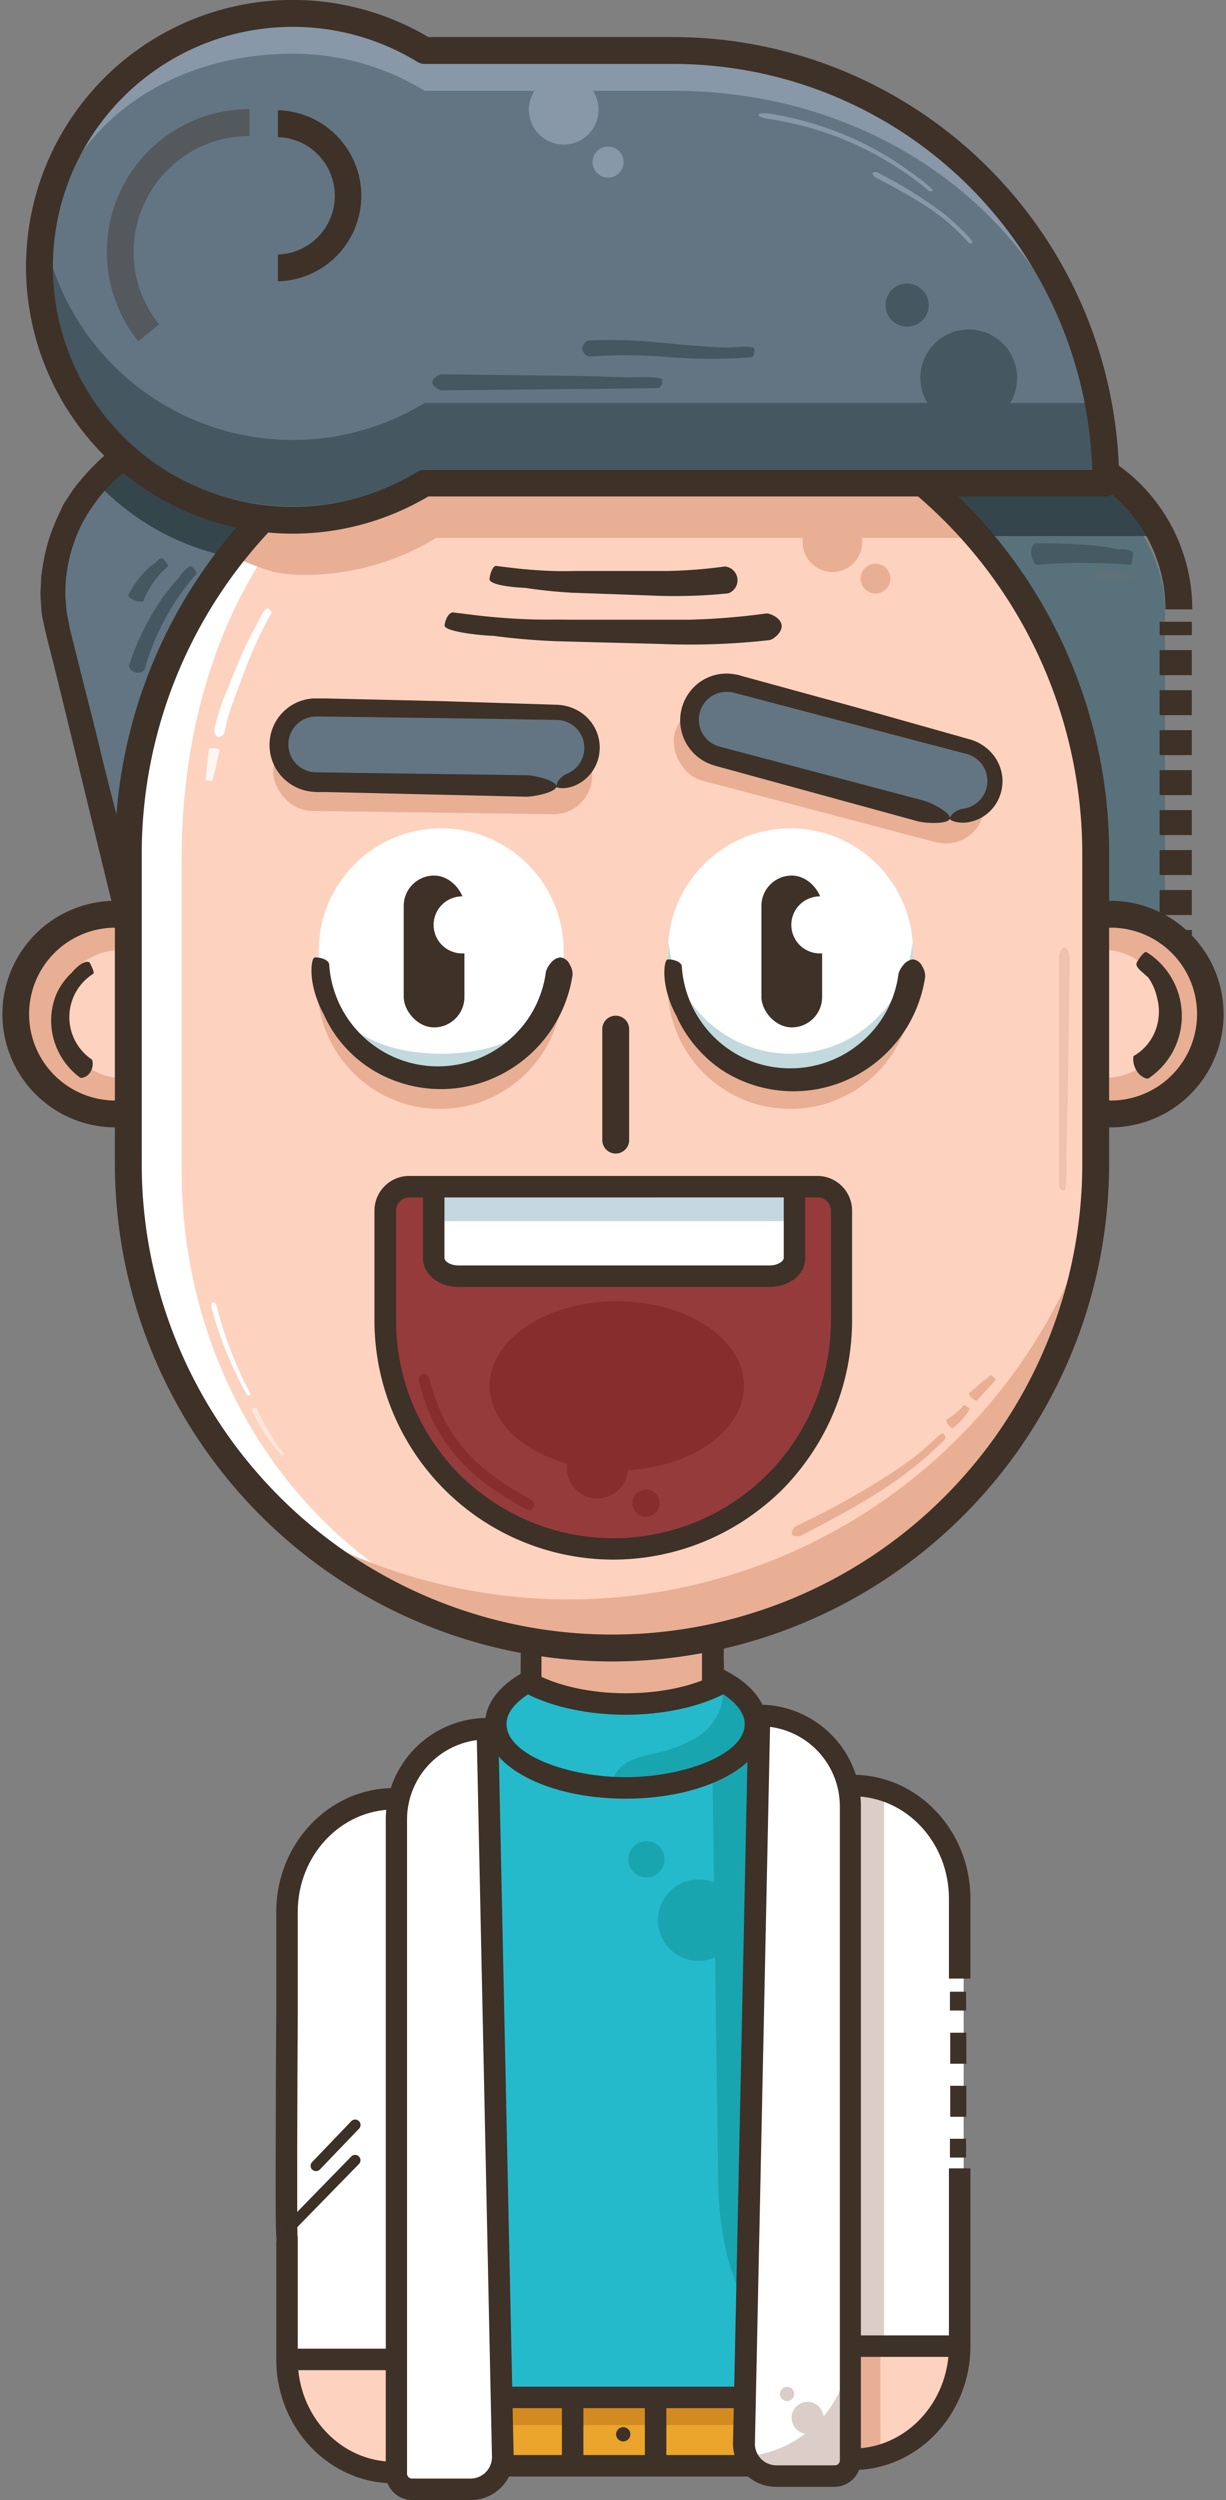 <svg xmlns="http://www.w3.org/2000/svg" viewBox="0 0 228.37 465.34"><rect x="0" y="0" width="228.37" height="465.34" fill="#808080" stroke="none"/><defs><style>.cls-1{fill:#fdd2bf;}.cls-2{fill:#e8af94;}.cls-10,.cls-3{fill:#3e3127;}.cls-4{fill:#59717a;}.cls-13,.cls-5{fill:#34454c;}.cls-6{fill:#637582;}.cls-12,.cls-25,.cls-7{fill:#fff;}.cls-8{fill:#8898a8;}.cls-9{fill:#455760;}.cls-10{opacity:0.4;}.cls-11{fill:#eec2ae;}.cls-12{opacity:0.45;}.cls-13,.cls-14{opacity:0.5;}.cls-14{fill:#657177;}.cls-15{fill:#c2d9dd;}.cls-16{fill:#963b3b;}.cls-17{fill:#872d2d;}.cls-18{fill:#c5d8e2;}.cls-19{fill:#24bacc;}.cls-20{fill:#19a5af;}.cls-21{fill:#eba42c;}.cls-22{fill:#d38a20;}.cls-23{fill:#dbcec8;}.cls-24{fill:#3c3127;}.cls-25{opacity:0.8;}</style></defs><title>Asset 55</title><g id="Layer_2" data-name="Layer 2"><g id="Layer_1-2" ><path class="cls-1" d="M98.92,264.16h33.79a0,0,0,0,1,0,0v61.4a16.89,16.89,0,0,1-16.89,16.89h0a16.89,16.89,0,0,1-16.89-16.89v-61.4A0,0,0,0,1,98.92,264.16Z"/><path class="cls-2" d="M134.4,305.26V315.4a90.48,90.48,0,0,1-33.79.68V305.94a90.48,90.48,0,0,0,33.79-.68Z"/><path class="cls-3" d="M115.23,343.65a10,10,0,0,1-5.44-.46,20.86,20.86,0,0,1-3.44-1.48,16.24,16.24,0,0,1-2.45-1.62,22.29,22.29,0,0,1-5.19-6.56,17.09,17.09,0,0,1-1.79-7c-.06-.86,0-1.61,0-2.41s0-1.62,0-2.46c0-1.68,0-3.42,0-5.14.07-6.89.13-13.51.14-14.71,0-3.67.14-14.79,0-16.68s0-11.12-.08-13.65c0-1,0-2,0-3v-2.22c0-1.33,0-2.67,0-4l4.08-.09,2.22-.09c1.44-.05,2.88-.09,4.32-.06,2.66,0,5.33,0,8,0,.63,0,1.27,0,1.9,0,2.54.07,5.08.08,7.63.07l9.8,0q0,3.72,0,7.44l-.05,4.18c0,.88,0,1.78,0,2.65.15,4.82,0,9.62-.1,14.41,0,.64-.06,1.29,0,1.9.21,3.53,0,7.07.05,10.61,0,1.13,0,2.27,0,3.41,0,.89-.05,1.78,0,2.66.1,3.93,0,7.85.05,11.78,0,.25,0,.51,0,.76.05,1.05.07,2.09.08,3.14,0,.49,0,1.08-.06,1.67l-.06.87-.14.87a17.8,17.8,0,0,1-2.45,6.45,25.2,25.2,0,0,1-5.58,6.16,8.58,8.58,0,0,1-1.39.92,19.77,19.77,0,0,1-8,2.26l-.4,0c-.45,0-.92-.74-.91-.9a10.16,10.16,0,0,1,.89-1.17,7.19,7.19,0,0,1,1-1.14,8.91,8.91,0,0,1,.92-.27,5,5,0,0,0,2.45-1.2,5.5,5.5,0,0,1,1.33-.79,13,13,0,0,0,5.13-4.1,15.87,15.87,0,0,0,2.78-6l.22-1.39c0-.48.05-.95.07-1.42V290.24c0-1.9,0-3.79.11-5.68s.1-3.54.1-5.31l0-9.11v-4h-5.09L104.06,266c-.25,0-.51,0-.75,0-.52,0-1.17.07-1.92.09H101l-.14,0,0,.26c0,.75,0,1.52,0,2.29,0,1.56,0,3.1,0,4.49,0,2.78,0,4.94,0,5.29l0,11.78c0,3.91.06,7.82,0,11.74,0,3.41,0,6.84,0,10.25,0,.51,0,1,0,1.52,0,1.4,0,3.86-.09,6.82,0,1.48,0,3.08,0,4.74a15.85,15.85,0,0,0,.57,4.45,15,15,0,0,0,4.27,6.93,15.24,15.24,0,0,0,3.88,2.59,8.92,8.92,0,0,1,1.38.77,13.23,13.23,0,0,0,1.35.71,6.1,6.1,0,0,0,1.11.65,5.56,5.56,0,0,0,.81.23l.87.13c.56.1.85.34.7.57S115.41,343.42,115.23,343.65Z"/><circle class="cls-2" cx="123.68" cy="317.39" r="4.46"/><circle class="cls-2" cx="116.56" cy="322.53" r="1.99"/><rect class="cls-4" x="155.43" y="82.94" width="61.58" height="122.98" rx="30.47"/><path class="cls-5" d="M214.36,99.77H159.22a30.47,30.47,0,0,1,8.91-10.69h37.33A30.53,30.53,0,0,1,214.36,99.77Z"/><path class="cls-6" d="M37.48,203.1h-.64C20,203.1,25,191.52,25,174.69L9.89,116.45a29.82,29.82,0,0,1,3-22.89,27.33,27.33,0,0,1,23.9-13.44h.64A30.48,30.48,0,0,1,68,110.6v62A30.47,30.47,0,0,1,37.48,203.1Z"/><path class="cls-5" d="M67.06,102.24a47.15,47.15,0,0,1-49.62-13,29.09,29.09,0,0,1,6-4.13,47.19,47.19,0,0,0,41,11.46A29.37,29.37,0,0,1,67.06,102.24Z"/><path class="cls-3" d="M189.09,208.42h-.63a33,33,0,0,1-33-33v-62a33,33,0,0,1,33-33h.63a33,33,0,0,1,33,33h-5a28,28,0,0,0-28-28h-.63a28,28,0,0,0-28,28v62a28,28,0,0,0,28,28h.63a28,28,0,0,0,28-28h5A33,33,0,0,1,189.09,208.42Z"/><path class="cls-3" d="M39.22,204.51a14.44,14.44,0,0,1-8-.65,11.58,11.58,0,0,1-7.25-7.51,29.14,29.14,0,0,1-1.09-6c-.18-2-.25-3.87-.31-5.76-.06-1.73,0-5.35,0-9.52L19.2,161.33l-5.14-21.12c-.64-2.63-1.94-7.94-3.16-12.93s-2.46-9.55-2.74-11.15c-.09-.38-.22-.94-.34-1.64S7.69,113,7.61,112a17.91,17.91,0,0,1,0-3l.06-1.64.24-1.67a34.5,34.5,0,0,1,3.35-10.57L11.76,94c.19-.35.42-.69.63-1,.44-.67.88-1.35,1.33-2a42.14,42.14,0,0,1,7.13-7.37A29.47,29.47,0,0,1,30,78.86a33.11,33.11,0,0,1,6.31-1.18l1.6-.16,1.59,0c1,0,2.11.08,3.16.13l.76,0,.76.11c.5.07,1,.14,1.51.23a34.28,34.28,0,0,1,14.83,6.71,32.76,32.76,0,0,1,9.91,12.91c.4,1,.76,2.11,1.13,3.16l.8,3.25.3,2.11.15,1,.07,1c.06.94.16,2,.17,2.85l0,2.66,0,5.33-.18,10.63c0,.94-.07,1.9,0,2.8.25,5.23,0,10.46,0,15.68,0,1.68,0,3.37,0,5.05,0,1.31-.06,2.63,0,3.93.07,2.9.07,5.8.07,8.7v6.53c0,.74-.07,1.55-.1,2.32,0,.4,0,.81,0,1.21a30,30,0,0,1-2.43,9.66,33.12,33.12,0,0,1-5.46,8.23,43.15,43.15,0,0,1-9.22,7.54c-.67.38-1.42.78-2.12,1.09a35.84,35.84,0,0,1-11.62,2.64c-.19,0-.38,0-.57,0A1.71,1.71,0,0,1,40,204a10.19,10.19,0,0,1,1.32-1.42A6.37,6.37,0,0,1,43,201.25a13.48,13.48,0,0,1,1.42-.38,10.05,10.05,0,0,0,3.91-1.45,7.83,7.83,0,0,1,2.17-1A25.18,25.18,0,0,0,59.12,193a29.33,29.33,0,0,0,6.1-8.23,25,25,0,0,0,2.5-8.36A19,19,0,0,0,68,173.7c.07-.88.06-1.89.06-2.88V129c0-2.81,0-5.6.13-8.4.09-2.6.12-5.23.13-7.85,0-1.11,0-2.27-.07-3.27l-.08-1.56c0-.52-.15-1-.22-1.54l-.25-1.54-.4-1.51a22.12,22.12,0,0,0-1-2.95,28.93,28.93,0,0,0-4.4-7.61,30.09,30.09,0,0,0-6.56-5.88l-1.58-1c-.52-.33-1.1-.56-1.65-.84a30,30,0,0,0-3.43-1.39,28,28,0,0,0-7.27-1.3A27.49,27.49,0,0,0,27,85.32a6.58,6.58,0,0,0-.92.46c-.61.45-1.38,1-2.27,1.58-.43.33-.85.71-1.31,1.09a15.61,15.61,0,0,0-1.4,1.23,26.88,26.88,0,0,0-2.69,3,29.07,29.07,0,0,0-2.36,3.4,28.65,28.65,0,0,0-3.59,10.26,26.71,26.71,0,0,0-.28,4,14.75,14.75,0,0,0,.11,2,19.07,19.07,0,0,0,.2,2c.29,1.33.45,2.56.85,4l1.06,4.23c1.38,5.61,2.88,11.19,4.22,16.83,1.17,4.9,2.46,9.79,3.7,14.69.19.72.39,1.45.56,2.17l2.35,9.8,1.66,6.8.22.9.09.35a2.07,2.07,0,0,1,.08.42v.7c0,.63,0,1.26,0,1.89,0,1.25-.06,2.5-.08,3.75-.12,5-.21,9.75.61,13.06A7.86,7.86,0,0,0,31,199.05c.61.42,1.16.77,1.73,1.17a12.12,12.12,0,0,0,1.95.93,10.23,10.23,0,0,0,1.7.79,16,16,0,0,0,2.54.38c.85.11,1.3.37,1.07.65S39.47,204.24,39.22,204.51Z"/><rect class="cls-2" x="2.5" y="171.24" width="45.05" height="37.17" rx="18.58"/><rect class="cls-1" x="10.62" y="176.84" width="28.81" height="23.77" rx="11.88"/><path class="cls-3" d="M29,209.84H21.08a21.09,21.09,0,0,1,0-42.17H29a21.09,21.09,0,0,1,0,42.17Zm-7.89-37.17a16.09,16.09,0,0,0,0,32.17H29a16.09,16.09,0,0,0,0-32.17Z"/><rect class="cls-2" x="180.82" y="171.24" width="45.05" height="37.17" rx="18.58"/><rect class="cls-1" x="188.95" y="176.84" width="28.81" height="23.77" rx="11.88"/><path class="cls-3" d="M207.29,209.84h-7.88a21.09,21.09,0,1,1,0-42.17h7.88a21.09,21.09,0,0,1,0,42.17Zm-7.88-37.17a16.09,16.09,0,1,0,0,32.17h7.88a16.09,16.09,0,0,0,0-32.17Z"/><rect class="cls-1" x="23.9" y="68.19" width="180.2" height="237.99" rx="90.1"/><path class="cls-7" d="M117.45,307.75c-1.15.05-2.31.07-3.47.07a90.1,90.1,0,0,1-90.1-90.1V159.93A90.1,90.1,0,0,1,114,69.83c1.16,0-5.68,0-4.53.07-48.16,1.81-75.64,41.43-75.64,90v57.79C33.81,266.32,69.29,305.94,117.45,307.75Z"/><path class="cls-2" d="M204.78,222.77A90.1,90.1,0,0,1,56,284.73a102.64,102.64,0,0,0,148.77-62Z"/><path class="cls-2" d="M183.89,100.12H81.25A46.9,46.9,0,0,1,56.68,107c-5.66,0-7.08-1-12.1-2.82A89.61,89.61,0,0,1,55.37,90.68c1.74.2-.49.3,1.31.3a46.9,46.9,0,0,0,24.57-6.91h87.57q3.15,2.61,6,5.51A89,89,0,0,1,183.89,100.12Z"/><path class="cls-3" d="M114,309.25a92.7,92.7,0,0,1-92.6-92.6V158.86a92.6,92.6,0,0,1,185.2,0v57.79A92.7,92.7,0,0,1,114,309.25Zm0-238a87.7,87.7,0,0,0-87.6,87.6v57.79a87.6,87.6,0,0,0,175.2,0V158.86A87.7,87.7,0,0,0,114,71.26Z"/><path class="cls-6" d="M206,89.08A80.53,80.53,0,0,0,125.47,8.55H79.1a47.17,47.17,0,1,0,0,80.53Z"/><path class="cls-8" d="M206,89.06h-.13c-2.35-42.36-37.45-72.16-80.4-72.16H79.1A47,47,0,0,0,54.52,10C29.24,10,8.59,26.07,7.41,51.07c0-.75,0-1.51,0-2.27A47.18,47.18,0,0,1,79.1,8.53h46.37A80.54,80.54,0,0,1,206,89.06Z"/><path class="cls-9" d="M205.05,75H79.1A47.18,47.18,0,0,1,7.77,40.89a48.63,48.63,0,0,0-.41,6.19A47.18,47.18,0,0,0,79.1,87.35H206A81.66,81.66,0,0,0,205.05,75Z"/><path class="cls-10" d="M25.75,63.51A26.58,26.58,0,0,1,46.48,20.3v5A21.6,21.6,0,0,0,24.9,46.88a21.29,21.29,0,0,0,4.75,13.5Z"/><path class="cls-3" d="M51.77,52.37v-5a10.93,10.93,0,0,0,0-21.85v-5a15.93,15.93,0,0,1,0,31.85Z"/><circle class="cls-9" cx="180.45" cy="70.33" r="9.01"/><circle class="cls-9" cx="168.97" cy="56.79" r="4.02"/><circle class="cls-8" cx="105" cy="20.42" r="6.49"/><circle class="cls-8" cx="113.27" cy="30.17" r="2.89"/><path class="cls-3" d="M17.39,181.24a9.53,9.53,0,0,0-.24,16,2.74,2.74,0,0,1-.26,2.2c-.51,1-1.71,1.33-2,1.12a13.34,13.34,0,0,1-4.9-7.17,13,13,0,0,1,.53-8.4A12.49,12.49,0,0,1,13.42,181a7.64,7.64,0,0,1,1.45-1.4c.75-.54,1.62-.81,1.88-.33C17.29,180.25,17.58,181.12,17.39,181.24Z"/><path class="cls-3" d="M213.58,177.23a14,14,0,0,1,.36,23.49c-.3.22-1.63-.32-2.27-1.53a3.92,3.92,0,0,1-.54-2.61,9.26,9.26,0,0,0,4-4.54,9.85,9.85,0,0,0,.38-6.4,10.41,10.41,0,0,0-1.62-3.7l-1.31-1.15c-.58-.53-1.13-1.11-.79-1.72C212.49,177.87,213.28,177,213.58,177.23Z"/><path class="cls-3" d="M84.46,114l3.65.45c1.2.15,2.39.28,3.59.39q3.6.33,7.21.45c2.39.08,4.81,0,7.29.06h7.37c4.89,0,9.88,0,14.68,0a127.9,127.9,0,0,0,14.43-1.16c.72-.09,2.74.79,2.91,2.16s-1.57,2.71-2.29,2.8a133.2,133.2,0,0,1-20,.72l-19.71-.52c-3.9-.16-7.82-.49-11.68-1-.36,0-2.7-.13-4.9-.47s-4.28-.83-4.2-1.51C83,115,83.74,113.93,84.46,114Z"/><path class="cls-3" d="M92.44,105.34l2.69.33c.87.11,1.74.2,2.61.28q2.63.24,5.25.33c1.75.06,3.51,0,5.34,0h5.41c3.59,0,7.27,0,10.77,0a93.92,93.92,0,0,0,10.53-.84,2.58,2.58,0,0,1,.62,5,98.11,98.11,0,0,1-14.74.39l-14.48-.51c-2.87-.17-5.76-.46-8.6-.9-.55,0-6.85-.33-6.66-1.7S91.92,105.27,92.44,105.34Z"/><rect class="cls-2" x="124.72" y="136.85" width="59.42" height="14.41" rx="7.2" transform="translate(41.78 -34.58) rotate(14.76)"/><rect class="cls-6" x="127.27" y="132.44" width="59.42" height="14.41" rx="7.2" transform="translate(40.74 -35.38) rotate(14.76)"/><path class="cls-3" d="M179.43,150.53a5.21,5.21,0,0,0,.68-10.18l-3.8-1-7.64-2-30.57-8.05-1-.26-.45-.11-.35-.08a5.2,5.2,0,0,0-1.42-.05,5.06,5.06,0,0,0-2.63,1,5.19,5.19,0,0,0,1.58,9.11l7.55,2L172,149c1.5.4,5.2,2.3,4.92,3.37s-4.44.9-5.94.5l-20.39-5.58-10.19-2.79-5.1-1.4-1.27-.34c-.43-.13-.81-.21-1.36-.4a8.94,8.94,0,0,1-2.81-1.57,8.73,8.73,0,0,1-1.69-11.57,8.57,8.57,0,0,1,8.21-3.78,5.08,5.08,0,0,1,.78.13c.26,0,.52.11.72.17l1.27.35,20.38,5.58,12,3.38,6,1.69,3,.85a8.45,8.45,0,0,1,3,1.47,8.14,8.14,0,0,1,2.55,3.22,7.82,7.82,0,0,1-.47,7.18,7.55,7.55,0,0,1-5.77,3.65c-1.91.12-3-.52-2.94-.74a2.26,2.26,0,0,1,1-1.24A3.44,3.44,0,0,1,179.43,150.53Z"/><rect class="cls-2" x="50.91" y="136.83" width="59.42" height="14.41" rx="7.2" transform="translate(1.96 -1.08) rotate(0.78)"/><rect class="cls-6" x="50.98" y="131.92" width="59.42" height="14.41" rx="7.2" transform="translate(1.9 -1.08) rotate(0.78)"/><path class="cls-3" d="M105.64,144a5.2,5.2,0,0,0-1.8-10l-3.93-.06L92,133.8l-31.6-.43h-1c-.15,0-.35,0-.47,0h-.36a5.06,5.06,0,0,0-1.39.29,5.13,5.13,0,0,0-2.3,1.62,5.19,5.19,0,0,0,3.73,8.46l7.81.12,31.61.43c1.55,0,5.6,1,5.59,2.08s-4.1,1.94-5.65,1.92l-21.13-.49-10.56-.25L61,147.43l-1.32,0c-.45,0-.84,0-1.42-.06a8.62,8.62,0,0,1-3.1-.84,8.72,8.72,0,0,1-4.44-10.82,8.61,8.61,0,0,1,4.06-4.7,8.36,8.36,0,0,1,3-.95,4.1,4.1,0,0,1,.78-.06c.27,0,.53,0,.74,0l1.32,0,21.13.49,12.44.39,6.22.19,3.11.1a8.64,8.64,0,0,1,3.32.7,8,8,0,0,1,3.24,2.5,7.84,7.84,0,0,1,1.29,7.08,7.58,7.58,0,0,1-4.72,4.94c-1.82.58-3.06.23-3,0a2.22,2.22,0,0,1,.68-1.45A3.54,3.54,0,0,1,105.64,144Z"/><circle class="cls-2" cx="155.06" cy="100.93" r="5.54"/><circle class="cls-2" cx="163.08" cy="107.7" r="2.77"/><path class="cls-2" d="M175.93,268a69.83,69.83,0,0,1-12.68,10c-4.55,2.86-9.27,5.35-14,7.8-.35.18-1.47.26-1.72-.23s.45-1.36.8-1.54a147.76,147.76,0,0,0,18.49-10.35c1.72-1.16,3.41-2.37,5-3.69l1.93-1.78c.87-.81,1.74-1.56,1.94-1.37C176.12,267.13,176.22,267.67,175.93,268Z"/><path class="cls-2" d="M180.65,262.23a12.67,12.67,0,0,1-3.21,3.63c-.05,0-.44-.23-.77-.67a2,2,0,0,1-.45-.92,10.42,10.42,0,0,0,2.27-1.68,8.64,8.64,0,0,0,.67-.56s.2-.67.68-.39S180.68,262.17,180.65,262.23Z"/><path class="cls-2" d="M185.47,256.85l-3.53,3.86a1.61,1.61,0,0,1-.89-.5c-.41-.38-.63-.8-.58-.85l2.66-2.3.86-.62s.42-.72.82-.35S185.52,256.8,185.47,256.85Z"/><path class="cls-11" d="M197.26,220.67V178.22c0-.52.45-1.89,1-1.89s1,1.37,1,1.89l-.41,28.38-.22,8.36c0,.52.18,6.65-.37,6.65A1,1,0,0,1,197.26,220.67Z"/><path class="cls-7" d="M46,259.62a70.13,70.13,0,0,1-6.62-16.32c-.06-.22,0-.82.29-.89s.62.42.68.63a67.54,67.54,0,0,0,3.73,11c.44,1.06.9,2.11,1.4,3.15.08.2,1.38,2.37,1.14,2.5A.44.44,0,0,1,46,259.62Z"/><path class="cls-12" d="M52.35,270.82A33.1,33.1,0,0,1,47,262.61a.57.57,0,0,1,.28-.59.59.59,0,0,1,.63.18,32,32,0,0,0,3,5.62c.34.53.69,1.05,1.06,1.56.07.1,1,1.09.84,1.27S52.43,270.91,52.35,270.82Z"/><path class="cls-8" d="M172.87,35.4A60.06,60.06,0,0,0,142.7,22.07c-.41-.05-1.45-.41-1.42-.69s1.14-.35,1.55-.3a60.93,60.93,0,0,1,21.31,7.37,58.62,58.62,0,0,1,5.57,3.65c.18.11,1.25.88,2.25,1.67s1.89,1.63,1.8,1.73S173.18,35.67,172.87,35.4Z"/><path class="cls-8" d="M180.41,45.13a38.6,38.6,0,0,0-8-6.81c-3-1.94-6.1-3.61-9.26-5.26-.23-.12-.74-.64-.61-.88s.84-.13,1.07,0a83.6,83.6,0,0,1,12.2,7.59,38.32,38.32,0,0,1,3.15,2.83c.1.08.72.66,1.27,1.26s1,1.22.9,1.31A.5.5,0,0,1,180.41,45.13Z"/><path class="cls-9" d="M122.5,72.26l-40.16.4c-.49,0-1.79-.65-1.8-1.48s1.27-1.51,1.77-1.52l26.86.34,7.91.25c.49,0,6.29-.33,6.3.5S123,72.25,122.5,72.26Z"/><path class="cls-9" d="M140,66.48a96.1,96.1,0,0,1-15.27,0,95.68,95.68,0,0,0-14.85-.12,1.77,1.77,0,0,1-1.44-1.4,1.74,1.74,0,0,1,1.23-1.59,87.11,87.11,0,0,1,10.22.14c3.4.24,6.72.66,10,.87,2,.18,3.91.27,5.88.32.19,0,1.35-.13,2.48-.16s2.22,0,2.26.42C140.57,65.76,140.32,66.45,140,66.48Z"/><path class="cls-13" d="M210.57,105.13a108.53,108.53,0,0,0-17.48,0c-.21,0-.85-.83-1-1.93s.41-2,.63-2.06a113.43,113.43,0,0,1,12.1.5c1.17.18,2.35.37,3.51.59.22,0,2.84-.17,2.75.94S210.78,105.15,210.57,105.13Z"/><path class="cls-14" d="M211.21,108h-6.94c-.09,0-.31-.45-.31-1s.22-1,.31-1l4.64.41,1.36.22c.09,0,1.09-.18,1.09.37S211.29,108,211.21,108Z"/><path class="cls-3" d="M114.69,214.71a2.5,2.5,0,0,1-2.5-2.5V191.55a2.5,2.5,0,0,1,5,0v20.66A2.5,2.5,0,0,1,114.69,214.71Z"/><circle class="cls-2" cx="81.95" cy="183.59" r="22.81"/><circle class="cls-2" cx="147.2" cy="183.59" r="22.81"/><circle class="cls-7" cx="82.18" cy="176.99" r="22.81"/><rect class="cls-3" x="75.2" y="162.97" width="11.31" height="28.26" rx="5.65"/><circle class="cls-7" cx="86.08" cy="172.15" r="5.31"/><circle class="cls-7" cx="147.25" cy="176.99" r="22.81"/><rect class="cls-3" x="141.83" y="162.97" width="11.31" height="28.26" rx="5.65"/><circle class="cls-7" cx="152.71" cy="172.15" r="5.31"/><path class="cls-15" d="M170.06,177.48a22.81,22.81,0,1,1-45.61,0,20.21,20.21,0,0,1,.1-2.07,22.8,22.8,0,0,0,45.41,0A20.21,20.21,0,0,1,170.06,177.48Z"/><path class="cls-15" d="M105,179.48c0,12.6-10.21,20.81-22.81,20.81a22.8,22.8,0,0,1-22.8-22.81,18.09,18.09,0,0,0,.1,1.93c1.05,11.62,10.81,16.72,22.7,16.72s21.66-5.1,22.71-16.72C105,180.09,105,178.78,105,179.48Z"/><path class="cls-3" d="M127,179.9a20.36,20.36,0,0,0,12.32,17.37,20.08,20.08,0,0,0,7.26,1.57,20.3,20.3,0,0,0,13.79-4.8,20,20,0,0,0,7-12.82,4.4,4.4,0,0,1,.87-1.56,2.64,2.64,0,0,1,1.83-1.09,2.13,2.13,0,0,1,1.7,1.27,3.41,3.41,0,0,1,.56,2,25,25,0,0,1-14.18,19A24.55,24.55,0,0,1,135,199.51a23.31,23.31,0,0,1-5.27-4.57,23,23,0,0,1-3.71-5.81,19.75,19.75,0,0,1-2-5.44c-.51-2.6-.25-5.15.41-5.12C125.82,178.58,127,179.18,127,179.9Z"/><path class="cls-3" d="M61.32,179.53a20.3,20.3,0,0,0,33.37,14.15,20.07,20.07,0,0,0,7-12.83,4.4,4.4,0,0,1,.87-1.56,2.64,2.64,0,0,1,1.83-1.09,2.16,2.16,0,0,1,1.7,1.27,3.46,3.46,0,0,1,.56,2,25,25,0,0,1-14.18,18.95,24.5,24.5,0,0,1-23.14-1.31A23.27,23.27,0,0,1,64,194.58a22.83,22.83,0,0,1-3.71-5.82,19.75,19.75,0,0,1-2-5.44c-.51-2.6-.25-5.14.41-5.12C60.13,178.22,61.29,178.81,61.32,179.53Z"/><rect class="cls-3" x="216.01" y="115.73" width="6" height="2.5"/><path class="cls-3" d="M222,170.31h-6v-4.65h6Zm0-7.44h-6v-4.65h6Zm0-7.44h-6v-4.65h6Zm0-7.44h-6v-4.65h6Zm0-7.44h-6V135.9h6Zm0-7.44h-6v-4.65h6Zm0-7.44h-6V121h6Z"/><rect class="cls-3" x="216.01" y="173.1" width="6" height="2.5"/><path class="cls-16" d="M75.95,220.88h76.57a4.2,4.2,0,0,1,4.2,4.2v25.6a37.62,37.62,0,0,1-37.62,37.62h0a47.35,47.35,0,0,1-47.35-47.35V225.08a4.2,4.2,0,0,1,4.2-4.2Z"/><ellipse class="cls-17" cx="114.9" cy="257.95" rx="23.69" ry="15.75"/><circle class="cls-17" cx="111.28" cy="273.25" r="5.67"/><circle class="cls-17" cx="120.33" cy="279.78" r="2.53"/><path class="cls-17" d="M98.45,281a1,1,0,0,1-.47-.12C86.53,274.79,80.73,267.86,78,257a1,1,0,1,1,1.94-.5c2.64,10.39,8,16.74,19,22.64a1,1,0,0,1-.47,1.89Z"/><path class="cls-7" d="M146.6,220.88v13.27c0,1.87-2,3.39-4.51,3.39H85.28c-2.49,0-4.5-1.52-4.5-3.39v-9.87c0-1.88,2-3.4,4.5-3.4Z"/><rect class="cls-18" x="80.62" y="221.82" width="67.26" height="5.48"/><path class="cls-3" d="M143.39,239.54h-58c-3.7,0-6.6-2.37-6.6-5.39V220.88h4v13.27c0,.57,1,1.39,2.6,1.39h58c1.56,0,2.6-.84,2.6-1.39V220.88h4v13.27C150,237.17,147.09,239.54,143.39,239.54Z"/><path class="cls-9" d="M36.57,106.81a46,46,0,0,0-9.64,17.85,1.67,1.67,0,0,1-1.7.5c-.8-.2-1.27-1-1.19-1.31a48.36,48.36,0,0,1,6.46-12.91c.86-1.13,1.75-2.22,2.7-3.26.12-.23,1.92-2.77,2.55-2.21S36.74,106.63,36.57,106.81Z"/><path class="cls-9" d="M31.33,105.38a16.56,16.56,0,0,0-4.66,6.55,2.55,2.55,0,0,1-1.54-.17c-.78-.28-1.3-.8-1.26-.92a19.2,19.2,0,0,1,3.74-5.09c.48-.39,1-.77,1.48-1.11.06-.08.88-1.18,1.41-.53S31.4,105.32,31.33,105.38Z"/><rect class="cls-19" x="78.74" y="325.61" width="72.31" height="119.25" transform="translate(-2.12 0.64) rotate(-0.32)"/><circle class="cls-20" cx="130.13" cy="357.4" r="7.58"/><circle class="cls-20" cx="120.41" cy="346.07" r="3.38"/><rect class="cls-21" x="87.46" y="450.84" width="55.88" height="7.98" transform="matrix(1, -0.01, 0.01, 1, -2.5, 0.64)"/><rect class="cls-21" x="87.5" y="450.1" width="55.88" height="7.98"/><rect class="cls-21" x="86.67" y="451.38" width="55.88" height="6.57"/><rect class="cls-22" x="86.67" y="446.73" width="55.88" height="4.64"/><rect class="cls-3" x="86.98" y="444.23" width="56.61" height="4"/><rect class="cls-3" x="86.67" y="456.96" width="57.24" height="4"/><rect class="cls-3" x="104.67" y="447.55" width="4" height="12.84"/><rect class="cls-3" x="120.12" y="446.55" width="4" height="13.84"/><circle class="cls-3" cx="116.09" cy="453.09" r="1.33"/><path class="cls-7" d="M79.53,438.22H54.31V353.66a18.86,18.86,0,0,1,18.86-18.85h6.36Z"/><path class="cls-1" d="M73.87,438.4v21.06h-.49c-11,0-19.92-9.43-19.92-21.06Z"/><path class="cls-7" d="M88,462.93H77.09A2.92,2.92,0,0,1,74.17,460V338.26a16.91,16.91,0,0,1,16.91-16.91h0L94,456.84A6,6,0,0,1,88,462.93Z"/><path class="cls-20" d="M147,435h0c-7.31,0-13.23-13.31-13.23-29.74l-1.07-75.72,14.3-5.36Z"/><path class="cls-3" d="M87.68,465.34H76.78a4.92,4.92,0,0,1-4.92-4.91V338.67a18.94,18.94,0,0,1,18.91-18.91h2l2.91,137.45a8,8,0,0,1-8,8.13Zm1.14-141.45a14.93,14.93,0,0,0-13,14.78V460.43a.92.92,0,0,0,.92.91h10.9a4,4,0,0,0,4-4Z"/><path class="cls-3" d="M73.86,462.22h-.48c-12.09,0-21.92-10.34-21.92-23.06V417.07h.06c-.2-1.9-.19-6.81-.15-21.12,0-10.49.09-20.95.09-20.95V355.87c0-12.72,9.83-23.06,21.92-23.06h.48v4h-.48c-9.88,0-17.92,8.55-17.92,19.06V375c-.08,14.89-.16,37-.05,41.18l.05.05v22.92c0,10.51,8,19.06,17.92,19.06h.48Z"/><rect class="cls-3" x="53.46" y="437.16" width="20.4" height="4"/><path class="cls-19" d="M140.39,321.34c0,6.59-10.83,11.92-24.19,11.92S92,327.93,92,321.34c0-3,2.24-5.71,5.94-7.8,4.44,2.51,11,4.09,18.24,4.09s13.81-1.58,18.24-4.09C138.15,315.63,140.39,318.36,140.39,321.34Z"/><path class="cls-20" d="M140.76,320.43c0,6.58-10.83,11.9-24.19,11.9-.88,0-1.74,0-2.59-.07a3.5,3.5,0,0,1,.11-.79,5.74,5.74,0,0,1,3.07-3.6,19.25,19.25,0,0,1,4.65-1.48,26.5,26.5,0,0,0,7.44-2.68,10.79,10.79,0,0,0,5-5.92,9.06,9.06,0,0,0,.05-4.9c.17-.09.34-.17.5-.27C138.52,314.71,140.76,317.44,140.76,320.43Z"/><path class="cls-3" d="M116.53,334.79c-14.68,0-26.18-6.11-26.18-13.91,0-3.63,2.47-7,7-9.55l1-.55,1,.56c4.31,2.43,10.59,3.83,17.26,3.83s13-1.4,17.25-3.83l1-.56,1,.55c4.5,2.53,7,5.92,7,9.55C142.72,328.68,131.21,334.79,116.53,334.79ZM98.35,315.38c-2.59,1.66-4,3.59-4,5.5,0,5.84,11.69,9.91,22.18,9.91s22.19-4.07,22.19-9.91c0-1.91-1.42-3.84-4-5.51-4.8,2.42-11.34,3.8-18.18,3.8S103.16,317.79,98.35,315.38Z"/><path class="cls-7" d="M145.4,460.87h10.9a2.91,2.91,0,0,0,2.91-2.92V336.2a16.91,16.91,0,0,0-16.91-16.91h0l-2.87,135.49A6,6,0,0,0,145.4,460.87Z"/><line class="cls-7" x1="185.75" y1="445.16" x2="165.35" y2="445.16"/><path class="cls-7" d="M154.28,331.92h0a25.22,25.22,0,0,1,25.22,25.22v78.19H154.28Z"/><rect class="cls-23" x="158.36" y="332.34" width="6.31" height="104.59"/><path class="cls-1" d="M158,436.32v21.06h.49c11,0,19.92-9.43,19.92-21.06Z"/><path class="cls-2" d="M164,437.41v20.52a19,19,0,0,1-4.48.54H159V437.41Z"/><path class="cls-23" d="M157.43,442.42v14.23a2.91,2.91,0,0,1-2.91,2.92H143.61a5.9,5.9,0,0,1-4.73-2.35A21.22,21.22,0,0,0,157.43,442.42Z"/><circle class="cls-23" cx="150.43" cy="450.04" r="2.98"/><circle class="cls-23" cx="146.61" cy="445.59" r="1.33"/><rect class="cls-3" x="176.95" y="370.72" width="3" height="3.5"/><path class="cls-3" d="M180,394h-3v-5.77h3Zm0-9.88h-3v-5.77h3Z"/><rect class="cls-3" x="176.95" y="398.09" width="3" height="3.5"/><path class="cls-3" d="M155.44,462.87h-10.9a8,8,0,0,1-8-8.13l2.91-137.45h2a18.93,18.93,0,0,1,18.91,18.91V458A4.93,4.93,0,0,1,155.44,462.87Zm-12-141.45-2.82,133.4a4,4,0,0,0,4,4.05h10.9a.92.92,0,0,0,.92-.92V336.2A14.93,14.93,0,0,0,143.4,321.42Z"/><path class="cls-3" d="M158.84,459.75h-.48v-4h.48c9.88,0,17.92-8.55,17.92-19.06V403.6h4v33.09C180.76,449.41,170.92,459.75,158.84,459.75Z"/><path class="cls-3" d="M180.76,368.27h-4V353.4c0-10.51-8-19.06-17.92-19.06h-.48v-4h.48c12.08,0,21.92,10.34,21.92,23.06Z"/><rect class="cls-3" x="158.36" y="434.69" width="20.4" height="4"/><path class="cls-24" d="M53.85,415.68a1,1,0,0,1-.7-.28,1,1,0,0,1,0-1.42l12.28-12.59a1,1,0,1,1,1.43,1.4L54.56,415.38A1,1,0,0,1,53.85,415.68Z"/><path class="cls-24" d="M58.85,404.11a1,1,0,0,1-.7-.28,1,1,0,0,1,0-1.41l7.28-7.6a1,1,0,1,1,1.45,1.39l-7.28,7.59A1,1,0,0,1,58.85,404.11Z"/><path class="cls-3" d="M114.24,290.29a44.53,44.53,0,0,1-44.49-44.48V225.34a6.47,6.47,0,0,1,6.46-6.46h76.06a6.47,6.47,0,0,1,6.45,6.46v20.47A44.53,44.53,0,0,1,114.24,290.29Zm-38-67.41a2.46,2.46,0,0,0-2.46,2.46v20.47a40.49,40.49,0,0,0,81,0V225.34a2.46,2.46,0,0,0-2.45-2.46Z"/><path class="cls-7" d="M50.53,114.17a75.23,75.23,0,0,0-5,10.82c-.72,1.87-1.41,3.76-2.09,5.65a28.72,28.72,0,0,0-1.57,5.61c0,.27-.56.95-1.11.92s-.92-.89-.87-1.2a40.19,40.19,0,0,1,2.56-7.86c1-2.51,2-5,3.12-7.49q1-2.16,2.19-4.25c.1-.28,1.65-3.46,2.14-3.16S50.67,113.92,50.53,114.17Z"/><path class="cls-25" d="M38.27,145.14l.63-5.72a1.53,1.53,0,0,1,1-.14,1.58,1.58,0,0,1,1,.36l-.83,3.78-.34,1.1c0,.07.08.91-.47.85A2.19,2.19,0,0,1,38.27,145.14Z"/><path class="cls-3" d="M54.52,99.33A49.67,49.67,0,1,1,79.79,6.9h45.68a83.13,83.13,0,0,1,83,83,2.5,2.5,0,0,1-2.5,2.5H79.79A49.54,49.54,0,0,1,54.52,99.33ZM54.52,5A44.67,44.67,0,1,0,77.79,87.8a2.54,2.54,0,0,1,1.31-.37H203.46a78.14,78.14,0,0,0-78-75.53H79.1a2.53,2.53,0,0,1-1.31-.36A44.52,44.52,0,0,0,54.52,5Z"/></g></g></svg>